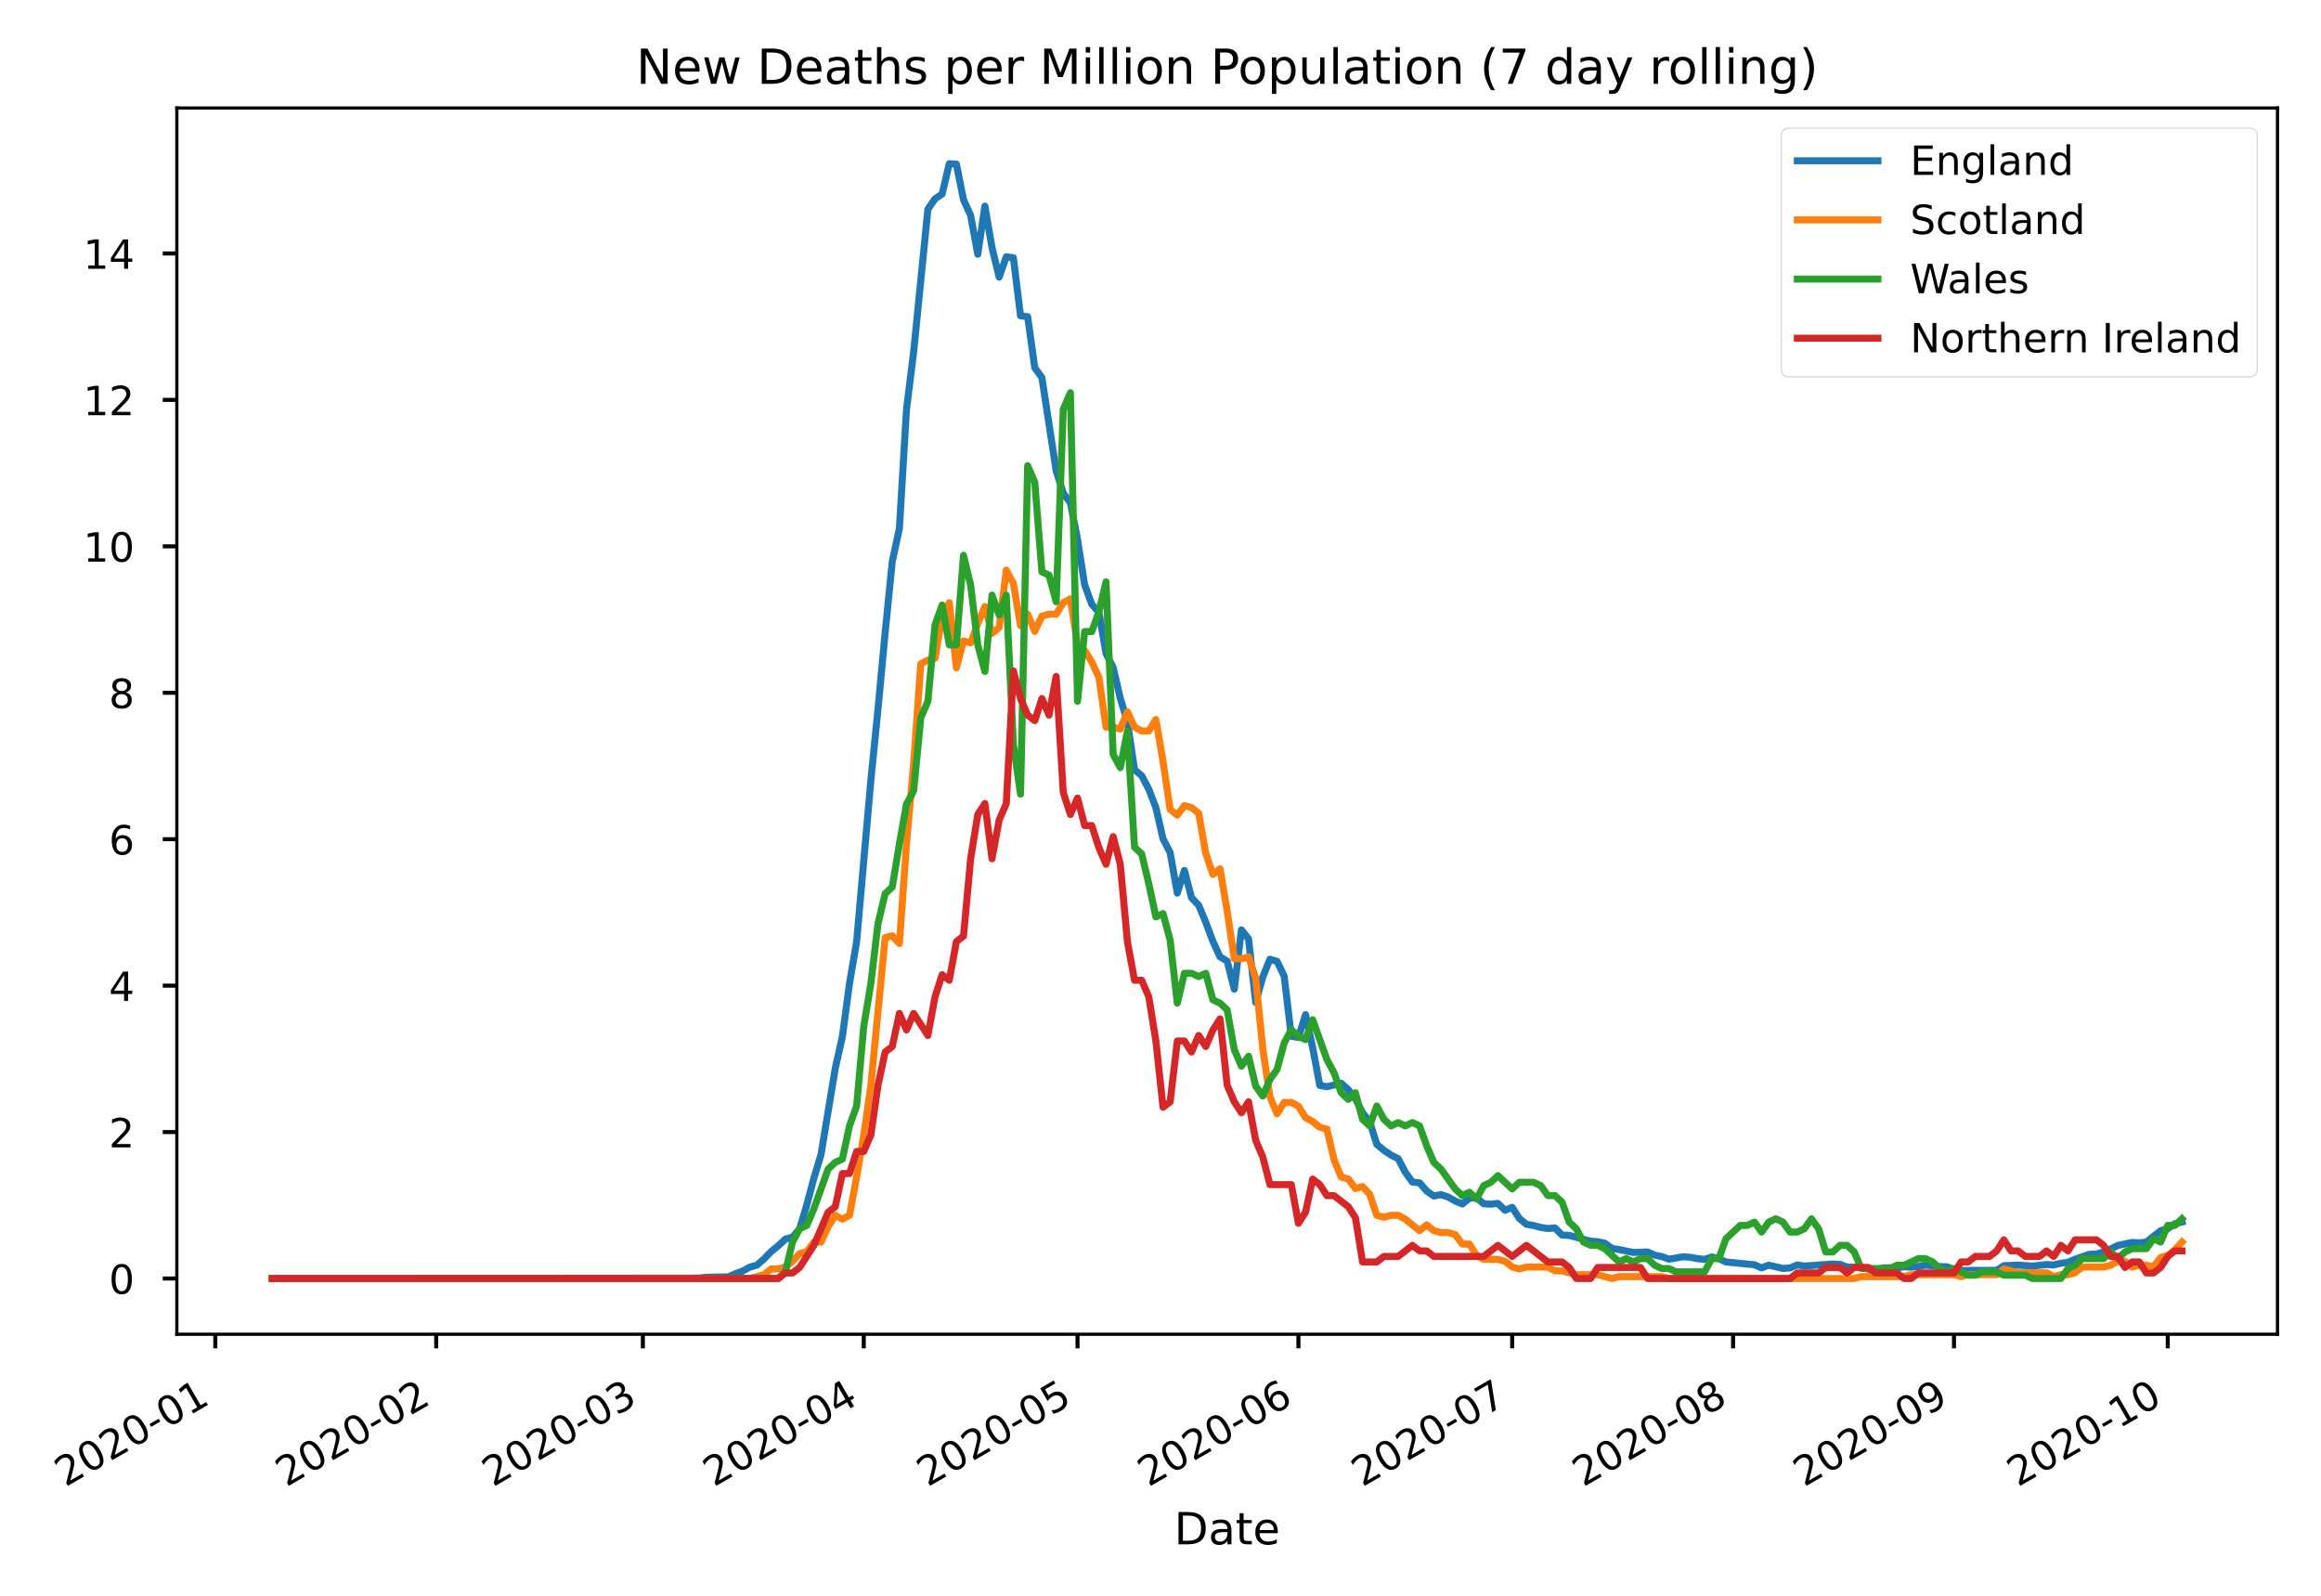 <?xml version="1.0" encoding="utf-8" standalone="no"?>
<!DOCTYPE svg PUBLIC "-//W3C//DTD SVG 1.1//EN"
  "http://www.w3.org/Graphics/SVG/1.1/DTD/svg11.dtd">
<!-- Created with matplotlib (https://matplotlib.org/) -->
<svg height="396pt" version="1.1" viewBox="0 0 576 396" width="576pt" xmlns="http://www.w3.org/2000/svg" xmlns:xlink="http://www.w3.org/1999/xlink">
 <defs>
  <style type="text/css">
*{stroke-linecap:butt;stroke-linejoin:round;}
  </style>
 </defs>
 <g id="figure_1">
  <g id="patch_1">
   <path d="M 0 396 
L 576 396 
L 576 0 
L 0 0 
z
" style="fill:#ffffff;"/>
  </g>
  <g id="axes_1">
   <g id="patch_2">
    <path d="M 43.888 331.102 
L 565.2 331.102 
L 565.2 26.8 
L 43.888 26.8 
z
" style="fill:#ffffff;"/>
   </g>
   <g id="matplotlib.axis_1">
    <g id="xtick_1">
     <g id="line2d_1">
      <defs>
       <path d="M 0 0 
L 0 3.5 
" id="mabfdd270d5" style="stroke:#000000;"/>
      </defs>
      <g>
       <use style="stroke:#000000;" x="53.437" xlink:href="#mabfdd270d5" y="331.102"/>
      </g>
     </g>
     <g id="text_1">
      <!-- 2020-01 -->
      <defs>
       <path d="M 19.188 8.297 
L 53.609 8.297 
L 53.609 0 
L 7.328 0 
L 7.328 8.297 
Q 12.938 14.109 22.625 23.891 
Q 32.328 33.688 34.812 36.531 
Q 39.547 41.844 41.422 45.531 
Q 43.312 49.219 43.312 52.781 
Q 43.312 58.594 39.234 62.25 
Q 35.156 65.922 28.609 65.922 
Q 23.969 65.922 18.812 64.312 
Q 13.672 62.703 7.812 59.422 
L 7.812 69.391 
Q 13.766 71.781 18.938 73 
Q 24.125 74.219 28.422 74.219 
Q 39.75 74.219 46.484 68.547 
Q 53.219 62.891 53.219 53.422 
Q 53.219 48.922 51.531 44.891 
Q 49.859 40.875 45.406 35.406 
Q 44.188 33.984 37.641 27.219 
Q 31.109 20.453 19.188 8.297 
z
" id="DejaVuSans-50"/>
       <path d="M 31.781 66.406 
Q 24.172 66.406 20.328 58.906 
Q 16.5 51.422 16.5 36.375 
Q 16.5 21.391 20.328 13.891 
Q 24.172 6.391 31.781 6.391 
Q 39.453 6.391 43.281 13.891 
Q 47.125 21.391 47.125 36.375 
Q 47.125 51.422 43.281 58.906 
Q 39.453 66.406 31.781 66.406 
z
M 31.781 74.219 
Q 44.047 74.219 50.516 64.516 
Q 56.984 54.828 56.984 36.375 
Q 56.984 17.969 50.516 8.266 
Q 44.047 -1.422 31.781 -1.422 
Q 19.531 -1.422 13.062 8.266 
Q 6.594 17.969 6.594 36.375 
Q 6.594 54.828 13.062 64.516 
Q 19.531 74.219 31.781 74.219 
z
" id="DejaVuSans-48"/>
       <path d="M 4.891 31.391 
L 31.203 31.391 
L 31.203 23.391 
L 4.891 23.391 
z
" id="DejaVuSans-45"/>
       <path d="M 12.406 8.297 
L 28.516 8.297 
L 28.516 63.922 
L 10.984 60.406 
L 10.984 69.391 
L 28.422 72.906 
L 38.281 72.906 
L 38.281 8.297 
L 54.391 8.297 
L 54.391 0 
L 12.406 0 
z
" id="DejaVuSans-49"/>
      </defs>
      <g transform="translate(16.212 369.074)rotate(-30)scale(0.1 -0.1)">
       <use xlink:href="#DejaVuSans-50"/>
       <use x="63.623" xlink:href="#DejaVuSans-48"/>
       <use x="127.246" xlink:href="#DejaVuSans-50"/>
       <use x="190.869" xlink:href="#DejaVuSans-48"/>
       <use x="254.492" xlink:href="#DejaVuSans-45"/>
       <use x="290.576" xlink:href="#DejaVuSans-48"/>
       <use x="354.199" xlink:href="#DejaVuSans-49"/>
      </g>
     </g>
    </g>
    <g id="xtick_2">
     <g id="line2d_2">
      <g>
       <use style="stroke:#000000;" x="108.256" xlink:href="#mabfdd270d5" y="331.102"/>
      </g>
     </g>
     <g id="text_2">
      <!-- 2020-02 -->
      <g transform="translate(71.031 369.074)rotate(-30)scale(0.1 -0.1)">
       <use xlink:href="#DejaVuSans-50"/>
       <use x="63.623" xlink:href="#DejaVuSans-48"/>
       <use x="127.246" xlink:href="#DejaVuSans-50"/>
       <use x="190.869" xlink:href="#DejaVuSans-48"/>
       <use x="254.492" xlink:href="#DejaVuSans-45"/>
       <use x="290.576" xlink:href="#DejaVuSans-48"/>
       <use x="354.199" xlink:href="#DejaVuSans-50"/>
      </g>
     </g>
    </g>
    <g id="xtick_3">
     <g id="line2d_3">
      <g>
       <use style="stroke:#000000;" x="159.539" xlink:href="#mabfdd270d5" y="331.102"/>
      </g>
     </g>
     <g id="text_3">
      <!-- 2020-03 -->
      <defs>
       <path d="M 40.578 39.312 
Q 47.656 37.797 51.625 33 
Q 55.609 28.219 55.609 21.188 
Q 55.609 10.406 48.188 4.484 
Q 40.766 -1.422 27.094 -1.422 
Q 22.516 -1.422 17.656 -0.516 
Q 12.797 0.391 7.625 2.203 
L 7.625 11.719 
Q 11.719 9.328 16.594 8.109 
Q 21.484 6.891 26.812 6.891 
Q 36.078 6.891 40.938 10.547 
Q 45.797 14.203 45.797 21.188 
Q 45.797 27.641 41.281 31.266 
Q 36.766 34.906 28.719 34.906 
L 20.219 34.906 
L 20.219 43.016 
L 29.109 43.016 
Q 36.375 43.016 40.234 45.922 
Q 44.094 48.828 44.094 54.297 
Q 44.094 59.906 40.109 62.906 
Q 36.141 65.922 28.719 65.922 
Q 24.656 65.922 20.016 65.031 
Q 15.375 64.156 9.812 62.312 
L 9.812 71.094 
Q 15.438 72.656 20.344 73.438 
Q 25.25 74.219 29.594 74.219 
Q 40.828 74.219 47.359 69.109 
Q 53.906 64.016 53.906 55.328 
Q 53.906 49.266 50.438 45.094 
Q 46.969 40.922 40.578 39.312 
z
" id="DejaVuSans-51"/>
      </defs>
      <g transform="translate(122.314 369.074)rotate(-30)scale(0.1 -0.1)">
       <use xlink:href="#DejaVuSans-50"/>
       <use x="63.623" xlink:href="#DejaVuSans-48"/>
       <use x="127.246" xlink:href="#DejaVuSans-50"/>
       <use x="190.869" xlink:href="#DejaVuSans-48"/>
       <use x="254.492" xlink:href="#DejaVuSans-45"/>
       <use x="290.576" xlink:href="#DejaVuSans-48"/>
       <use x="354.199" xlink:href="#DejaVuSans-51"/>
      </g>
     </g>
    </g>
    <g id="xtick_4">
     <g id="line2d_4">
      <g>
       <use style="stroke:#000000;" x="214.358" xlink:href="#mabfdd270d5" y="331.102"/>
      </g>
     </g>
     <g id="text_4">
      <!-- 2020-04 -->
      <defs>
       <path d="M 37.797 64.312 
L 12.891 25.391 
L 37.797 25.391 
z
M 35.203 72.906 
L 47.609 72.906 
L 47.609 25.391 
L 58.016 25.391 
L 58.016 17.188 
L 47.609 17.188 
L 47.609 0 
L 37.797 0 
L 37.797 17.188 
L 4.891 17.188 
L 4.891 26.703 
z
" id="DejaVuSans-52"/>
      </defs>
      <g transform="translate(177.133 369.074)rotate(-30)scale(0.1 -0.1)">
       <use xlink:href="#DejaVuSans-50"/>
       <use x="63.623" xlink:href="#DejaVuSans-48"/>
       <use x="127.246" xlink:href="#DejaVuSans-50"/>
       <use x="190.869" xlink:href="#DejaVuSans-48"/>
       <use x="254.492" xlink:href="#DejaVuSans-45"/>
       <use x="290.576" xlink:href="#DejaVuSans-48"/>
       <use x="354.199" xlink:href="#DejaVuSans-52"/>
      </g>
     </g>
    </g>
    <g id="xtick_5">
     <g id="line2d_5">
      <g>
       <use style="stroke:#000000;" x="267.408" xlink:href="#mabfdd270d5" y="331.102"/>
      </g>
     </g>
     <g id="text_5">
      <!-- 2020-05 -->
      <defs>
       <path d="M 10.797 72.906 
L 49.516 72.906 
L 49.516 64.594 
L 19.828 64.594 
L 19.828 46.734 
Q 21.969 47.469 24.109 47.828 
Q 26.266 48.188 28.422 48.188 
Q 40.625 48.188 47.75 41.5 
Q 54.891 34.812 54.891 23.391 
Q 54.891 11.625 47.562 5.094 
Q 40.234 -1.422 26.906 -1.422 
Q 22.312 -1.422 17.547 -0.641 
Q 12.797 0.141 7.719 1.703 
L 7.719 11.625 
Q 12.109 9.234 16.797 8.062 
Q 21.484 6.891 26.703 6.891 
Q 35.156 6.891 40.078 11.328 
Q 45.016 15.766 45.016 23.391 
Q 45.016 31 40.078 35.438 
Q 35.156 39.891 26.703 39.891 
Q 22.75 39.891 18.812 39.016 
Q 14.891 38.141 10.797 36.281 
z
" id="DejaVuSans-53"/>
      </defs>
      <g transform="translate(230.184 369.074)rotate(-30)scale(0.1 -0.1)">
       <use xlink:href="#DejaVuSans-50"/>
       <use x="63.623" xlink:href="#DejaVuSans-48"/>
       <use x="127.246" xlink:href="#DejaVuSans-50"/>
       <use x="190.869" xlink:href="#DejaVuSans-48"/>
       <use x="254.492" xlink:href="#DejaVuSans-45"/>
       <use x="290.576" xlink:href="#DejaVuSans-48"/>
       <use x="354.199" xlink:href="#DejaVuSans-53"/>
      </g>
     </g>
    </g>
    <g id="xtick_6">
     <g id="line2d_6">
      <g>
       <use style="stroke:#000000;" x="322.228" xlink:href="#mabfdd270d5" y="331.102"/>
      </g>
     </g>
     <g id="text_6">
      <!-- 2020-06 -->
      <defs>
       <path d="M 33.016 40.375 
Q 26.375 40.375 22.484 35.828 
Q 18.609 31.297 18.609 23.391 
Q 18.609 15.531 22.484 10.953 
Q 26.375 6.391 33.016 6.391 
Q 39.656 6.391 43.531 10.953 
Q 47.406 15.531 47.406 23.391 
Q 47.406 31.297 43.531 35.828 
Q 39.656 40.375 33.016 40.375 
z
M 52.594 71.297 
L 52.594 62.312 
Q 48.875 64.062 45.094 64.984 
Q 41.312 65.922 37.594 65.922 
Q 27.828 65.922 22.672 59.328 
Q 17.531 52.734 16.797 39.406 
Q 19.672 43.656 24.016 45.922 
Q 28.375 48.188 33.594 48.188 
Q 44.578 48.188 50.953 41.516 
Q 57.328 34.859 57.328 23.391 
Q 57.328 12.156 50.688 5.359 
Q 44.047 -1.422 33.016 -1.422 
Q 20.359 -1.422 13.672 8.266 
Q 6.984 17.969 6.984 36.375 
Q 6.984 53.656 15.188 63.938 
Q 23.391 74.219 37.203 74.219 
Q 40.922 74.219 44.703 73.484 
Q 48.484 72.75 52.594 71.297 
z
" id="DejaVuSans-54"/>
      </defs>
      <g transform="translate(285.003 369.074)rotate(-30)scale(0.1 -0.1)">
       <use xlink:href="#DejaVuSans-50"/>
       <use x="63.623" xlink:href="#DejaVuSans-48"/>
       <use x="127.246" xlink:href="#DejaVuSans-50"/>
       <use x="190.869" xlink:href="#DejaVuSans-48"/>
       <use x="254.492" xlink:href="#DejaVuSans-45"/>
       <use x="290.576" xlink:href="#DejaVuSans-48"/>
       <use x="354.199" xlink:href="#DejaVuSans-54"/>
      </g>
     </g>
    </g>
    <g id="xtick_7">
     <g id="line2d_7">
      <g>
       <use style="stroke:#000000;" x="375.278" xlink:href="#mabfdd270d5" y="331.102"/>
      </g>
     </g>
     <g id="text_7">
      <!-- 2020-07 -->
      <defs>
       <path d="M 8.203 72.906 
L 55.078 72.906 
L 55.078 68.703 
L 28.609 0 
L 18.312 0 
L 43.219 64.594 
L 8.203 64.594 
z
" id="DejaVuSans-55"/>
      </defs>
      <g transform="translate(338.053 369.074)rotate(-30)scale(0.1 -0.1)">
       <use xlink:href="#DejaVuSans-50"/>
       <use x="63.623" xlink:href="#DejaVuSans-48"/>
       <use x="127.246" xlink:href="#DejaVuSans-50"/>
       <use x="190.869" xlink:href="#DejaVuSans-48"/>
       <use x="254.492" xlink:href="#DejaVuSans-45"/>
       <use x="290.576" xlink:href="#DejaVuSans-48"/>
       <use x="354.199" xlink:href="#DejaVuSans-55"/>
      </g>
     </g>
    </g>
    <g id="xtick_8">
     <g id="line2d_8">
      <g>
       <use style="stroke:#000000;" x="430.097" xlink:href="#mabfdd270d5" y="331.102"/>
      </g>
     </g>
     <g id="text_8">
      <!-- 2020-08 -->
      <defs>
       <path d="M 31.781 34.625 
Q 24.75 34.625 20.719 30.859 
Q 16.703 27.094 16.703 20.516 
Q 16.703 13.922 20.719 10.156 
Q 24.75 6.391 31.781 6.391 
Q 38.812 6.391 42.859 10.172 
Q 46.922 13.969 46.922 20.516 
Q 46.922 27.094 42.891 30.859 
Q 38.875 34.625 31.781 34.625 
z
M 21.922 38.812 
Q 15.578 40.375 12.031 44.719 
Q 8.5 49.078 8.5 55.328 
Q 8.5 64.062 14.719 69.141 
Q 20.953 74.219 31.781 74.219 
Q 42.672 74.219 48.875 69.141 
Q 55.078 64.062 55.078 55.328 
Q 55.078 49.078 51.531 44.719 
Q 48 40.375 41.703 38.812 
Q 48.828 37.156 52.797 32.312 
Q 56.781 27.484 56.781 20.516 
Q 56.781 9.906 50.312 4.234 
Q 43.844 -1.422 31.781 -1.422 
Q 19.734 -1.422 13.25 4.234 
Q 6.781 9.906 6.781 20.516 
Q 6.781 27.484 10.781 32.312 
Q 14.797 37.156 21.922 38.812 
z
M 18.312 54.391 
Q 18.312 48.734 21.844 45.562 
Q 25.391 42.391 31.781 42.391 
Q 38.141 42.391 41.719 45.562 
Q 45.312 48.734 45.312 54.391 
Q 45.312 60.062 41.719 63.234 
Q 38.141 66.406 31.781 66.406 
Q 25.391 66.406 21.844 63.234 
Q 18.312 60.062 18.312 54.391 
z
" id="DejaVuSans-56"/>
      </defs>
      <g transform="translate(392.873 369.074)rotate(-30)scale(0.1 -0.1)">
       <use xlink:href="#DejaVuSans-50"/>
       <use x="63.623" xlink:href="#DejaVuSans-48"/>
       <use x="127.246" xlink:href="#DejaVuSans-50"/>
       <use x="190.869" xlink:href="#DejaVuSans-48"/>
       <use x="254.492" xlink:href="#DejaVuSans-45"/>
       <use x="290.576" xlink:href="#DejaVuSans-48"/>
       <use x="354.199" xlink:href="#DejaVuSans-56"/>
      </g>
     </g>
    </g>
    <g id="xtick_9">
     <g id="line2d_9">
      <g>
       <use style="stroke:#000000;" x="484.917" xlink:href="#mabfdd270d5" y="331.102"/>
      </g>
     </g>
     <g id="text_9">
      <!-- 2020-09 -->
      <defs>
       <path d="M 10.984 1.516 
L 10.984 10.5 
Q 14.703 8.734 18.5 7.812 
Q 22.312 6.891 25.984 6.891 
Q 35.75 6.891 40.891 13.453 
Q 46.047 20.016 46.781 33.406 
Q 43.953 29.203 39.594 26.953 
Q 35.25 24.703 29.984 24.703 
Q 19.047 24.703 12.672 31.312 
Q 6.297 37.938 6.297 49.422 
Q 6.297 60.641 12.938 67.422 
Q 19.578 74.219 30.609 74.219 
Q 43.266 74.219 49.922 64.516 
Q 56.594 54.828 56.594 36.375 
Q 56.594 19.141 48.406 8.859 
Q 40.234 -1.422 26.422 -1.422 
Q 22.703 -1.422 18.891 -0.688 
Q 15.094 0.047 10.984 1.516 
z
M 30.609 32.422 
Q 37.25 32.422 41.125 36.953 
Q 45.016 41.5 45.016 49.422 
Q 45.016 57.281 41.125 61.844 
Q 37.25 66.406 30.609 66.406 
Q 23.969 66.406 20.094 61.844 
Q 16.219 57.281 16.219 49.422 
Q 16.219 41.5 20.094 36.953 
Q 23.969 32.422 30.609 32.422 
z
" id="DejaVuSans-57"/>
      </defs>
      <g transform="translate(447.692 369.074)rotate(-30)scale(0.1 -0.1)">
       <use xlink:href="#DejaVuSans-50"/>
       <use x="63.623" xlink:href="#DejaVuSans-48"/>
       <use x="127.246" xlink:href="#DejaVuSans-50"/>
       <use x="190.869" xlink:href="#DejaVuSans-48"/>
       <use x="254.492" xlink:href="#DejaVuSans-45"/>
       <use x="290.576" xlink:href="#DejaVuSans-48"/>
       <use x="354.199" xlink:href="#DejaVuSans-57"/>
      </g>
     </g>
    </g>
    <g id="xtick_10">
     <g id="line2d_10">
      <g>
       <use style="stroke:#000000;" x="537.967" xlink:href="#mabfdd270d5" y="331.102"/>
      </g>
     </g>
     <g id="text_10">
      <!-- 2020-10 -->
      <g transform="translate(500.742 369.074)rotate(-30)scale(0.1 -0.1)">
       <use xlink:href="#DejaVuSans-50"/>
       <use x="63.623" xlink:href="#DejaVuSans-48"/>
       <use x="127.246" xlink:href="#DejaVuSans-50"/>
       <use x="190.869" xlink:href="#DejaVuSans-48"/>
       <use x="254.492" xlink:href="#DejaVuSans-45"/>
       <use x="290.576" xlink:href="#DejaVuSans-49"/>
       <use x="354.199" xlink:href="#DejaVuSans-48"/>
      </g>
     </g>
    </g>
    <g id="text_11">
     <!-- Date -->
     <defs>
      <path d="M 19.672 64.797 
L 19.672 8.109 
L 31.594 8.109 
Q 46.688 8.109 53.688 14.938 
Q 60.688 21.781 60.688 36.531 
Q 60.688 51.172 53.688 57.984 
Q 46.688 64.797 31.594 64.797 
z
M 9.812 72.906 
L 30.078 72.906 
Q 51.266 72.906 61.172 64.094 
Q 71.094 55.281 71.094 36.531 
Q 71.094 17.672 61.125 8.828 
Q 51.172 0 30.078 0 
L 9.812 0 
z
" id="DejaVuSans-68"/>
      <path d="M 34.281 27.484 
Q 23.391 27.484 19.188 25 
Q 14.984 22.516 14.984 16.5 
Q 14.984 11.719 18.141 8.906 
Q 21.297 6.109 26.703 6.109 
Q 34.188 6.109 38.703 11.406 
Q 43.219 16.703 43.219 25.484 
L 43.219 27.484 
z
M 52.203 31.203 
L 52.203 0 
L 43.219 0 
L 43.219 8.297 
Q 40.141 3.328 35.547 0.953 
Q 30.953 -1.422 24.312 -1.422 
Q 15.922 -1.422 10.953 3.297 
Q 6 8.016 6 15.922 
Q 6 25.141 12.172 29.828 
Q 18.359 34.516 30.609 34.516 
L 43.219 34.516 
L 43.219 35.406 
Q 43.219 41.609 39.141 45 
Q 35.062 48.391 27.688 48.391 
Q 23 48.391 18.547 47.266 
Q 14.109 46.141 10.016 43.891 
L 10.016 52.203 
Q 14.938 54.109 19.578 55.047 
Q 24.219 56 28.609 56 
Q 40.484 56 46.344 49.844 
Q 52.203 43.703 52.203 31.203 
z
" id="DejaVuSans-97"/>
      <path d="M 18.312 70.219 
L 18.312 54.688 
L 36.812 54.688 
L 36.812 47.703 
L 18.312 47.703 
L 18.312 18.016 
Q 18.312 11.328 20.141 9.422 
Q 21.969 7.516 27.594 7.516 
L 36.812 7.516 
L 36.812 0 
L 27.594 0 
Q 17.188 0 13.234 3.875 
Q 9.281 7.766 9.281 18.016 
L 9.281 47.703 
L 2.688 47.703 
L 2.688 54.688 
L 9.281 54.688 
L 9.281 70.219 
z
" id="DejaVuSans-116"/>
      <path d="M 56.203 29.594 
L 56.203 25.203 
L 14.891 25.203 
Q 15.484 15.922 20.484 11.062 
Q 25.484 6.203 34.422 6.203 
Q 39.594 6.203 44.453 7.469 
Q 49.312 8.734 54.109 11.281 
L 54.109 2.781 
Q 49.266 0.734 44.188 -0.344 
Q 39.109 -1.422 33.891 -1.422 
Q 20.797 -1.422 13.156 6.188 
Q 5.516 13.812 5.516 26.812 
Q 5.516 40.234 12.766 48.109 
Q 20.016 56 32.328 56 
Q 43.359 56 49.781 48.891 
Q 56.203 41.797 56.203 29.594 
z
M 47.219 32.234 
Q 47.125 39.594 43.094 43.984 
Q 39.062 48.391 32.422 48.391 
Q 24.906 48.391 20.391 44.141 
Q 15.875 39.891 15.188 32.172 
z
" id="DejaVuSans-101"/>
     </defs>
     <g transform="translate(291.398 383.233)scale(0.11 -0.11)">
      <use xlink:href="#DejaVuSans-68"/>
      <use x="77.002" xlink:href="#DejaVuSans-97"/>
      <use x="138.281" xlink:href="#DejaVuSans-116"/>
      <use x="177.49" xlink:href="#DejaVuSans-101"/>
     </g>
    </g>
   </g>
   <g id="matplotlib.axis_2">
    <g id="ytick_1">
     <g id="line2d_11">
      <defs>
       <path d="M 0 0 
L -3.5 0 
" id="m2dbc4a8906" style="stroke:#000000;"/>
      </defs>
      <g>
       <use style="stroke:#000000;" x="43.888" xlink:href="#m2dbc4a8906" y="317.27"/>
      </g>
     </g>
     <g id="text_12">
      <!-- 0 -->
      <g transform="translate(27.025 321.07)scale(0.1 -0.1)">
       <use xlink:href="#DejaVuSans-48"/>
      </g>
     </g>
    </g>
    <g id="ytick_2">
     <g id="line2d_12">
      <g>
       <use style="stroke:#000000;" x="43.888" xlink:href="#m2dbc4a8906" y="280.932"/>
      </g>
     </g>
     <g id="text_13">
      <!-- 2 -->
      <g transform="translate(27.025 284.731)scale(0.1 -0.1)">
       <use xlink:href="#DejaVuSans-50"/>
      </g>
     </g>
    </g>
    <g id="ytick_3">
     <g id="line2d_13">
      <g>
       <use style="stroke:#000000;" x="43.888" xlink:href="#m2dbc4a8906" y="244.593"/>
      </g>
     </g>
     <g id="text_14">
      <!-- 4 -->
      <g transform="translate(27.025 248.392)scale(0.1 -0.1)">
       <use xlink:href="#DejaVuSans-52"/>
      </g>
     </g>
    </g>
    <g id="ytick_4">
     <g id="line2d_14">
      <g>
       <use style="stroke:#000000;" x="43.888" xlink:href="#m2dbc4a8906" y="208.254"/>
      </g>
     </g>
     <g id="text_15">
      <!-- 6 -->
      <g transform="translate(27.025 212.053)scale(0.1 -0.1)">
       <use xlink:href="#DejaVuSans-54"/>
      </g>
     </g>
    </g>
    <g id="ytick_5">
     <g id="line2d_15">
      <g>
       <use style="stroke:#000000;" x="43.888" xlink:href="#m2dbc4a8906" y="171.916"/>
      </g>
     </g>
     <g id="text_16">
      <!-- 8 -->
      <g transform="translate(27.025 175.715)scale(0.1 -0.1)">
       <use xlink:href="#DejaVuSans-56"/>
      </g>
     </g>
    </g>
    <g id="ytick_6">
     <g id="line2d_16">
      <g>
       <use style="stroke:#000000;" x="43.888" xlink:href="#m2dbc4a8906" y="135.577"/>
      </g>
     </g>
     <g id="text_17">
      <!-- 10 -->
      <g transform="translate(20.663 139.376)scale(0.1 -0.1)">
       <use xlink:href="#DejaVuSans-49"/>
       <use x="63.623" xlink:href="#DejaVuSans-48"/>
      </g>
     </g>
    </g>
    <g id="ytick_7">
     <g id="line2d_17">
      <g>
       <use style="stroke:#000000;" x="43.888" xlink:href="#m2dbc4a8906" y="99.238"/>
      </g>
     </g>
     <g id="text_18">
      <!-- 12 -->
      <g transform="translate(20.663 103.037)scale(0.1 -0.1)">
       <use xlink:href="#DejaVuSans-49"/>
       <use x="63.623" xlink:href="#DejaVuSans-50"/>
      </g>
     </g>
    </g>
    <g id="ytick_8">
     <g id="line2d_18">
      <g>
       <use style="stroke:#000000;" x="43.888" xlink:href="#m2dbc4a8906" y="62.899"/>
      </g>
     </g>
     <g id="text_19">
      <!-- 14 -->
      <g transform="translate(20.663 66.699)scale(0.1 -0.1)">
       <use xlink:href="#DejaVuSans-49"/>
       <use x="63.623" xlink:href="#DejaVuSans-52"/>
      </g>
     </g>
    </g>
   </g>
   <g id="line2d_19">
    <path clip-path="url(#paed2faff43)" d="M 67.584 317.27 
L 171.917 317.178 
L 173.685 317.132 
L 175.454 316.948 
L 180.759 316.855 
L 182.527 316.071 
L 184.296 315.426 
L 186.064 314.457 
L 187.832 313.95 
L 189.601 312.428 
L 191.369 310.584 
L 193.137 309.154 
L 194.906 307.494 
L 196.674 307.033 
L 198.442 304.958 
L 200.211 299.055 
L 201.979 292.369 
L 203.747 286.512 
L 207.284 265.115 
L 209.053 257.23 
L 210.821 244.041 
L 212.589 233.665 
L 216.126 193.592 
L 217.894 175.931 
L 219.663 157.024 
L 221.431 139.362 
L 223.199 131.154 
L 224.968 101.595 
L 226.736 87.345 
L 230.273 51.93 
L 232.041 49.347 
L 233.81 48.149 
L 235.578 40.632 
L 237.346 40.724 
L 239.115 49.578 
L 240.883 53.452 
L 242.651 63.089 
L 244.42 51.146 
L 246.188 61.475 
L 247.956 68.762 
L 249.725 63.735 
L 251.493 63.966 
L 253.262 78.353 
L 255.03 78.584 
L 256.798 91.265 
L 258.567 93.709 
L 262.103 116.812 
L 263.872 122.392 
L 265.64 124.744 
L 267.408 133.875 
L 269.177 145.126 
L 270.945 149.968 
L 272.713 151.905 
L 274.482 162.189 
L 276.25 165.647 
L 278.019 173.302 
L 279.787 179.066 
L 281.555 191.01 
L 283.324 192.486 
L 285.092 195.852 
L 286.86 200.463 
L 288.629 208.164 
L 290.397 211.577 
L 292.165 221.63 
L 293.934 216.004 
L 295.702 222.783 
L 297.471 224.627 
L 299.239 228.87 
L 301.007 233.619 
L 302.776 237.447 
L 304.544 238.507 
L 306.312 245.471 
L 308.081 230.76 
L 309.849 232.974 
L 311.617 248.745 
L 313.386 242.427 
L 315.154 238.046 
L 316.922 238.554 
L 318.691 242.243 
L 320.459 257.138 
L 322.228 257.46 
L 323.996 251.788 
L 325.764 259.997 
L 327.533 269.358 
L 329.301 269.681 
L 332.838 268.804 
L 334.606 270.418 
L 336.374 272.678 
L 338.143 276.137 
L 339.911 278.35 
L 341.679 283.976 
L 343.448 285.452 
L 345.216 286.651 
L 346.985 287.527 
L 348.753 290.893 
L 350.521 293.337 
L 352.29 293.522 
L 354.058 295.551 
L 355.826 296.796 
L 357.595 296.473 
L 359.363 297.026 
L 361.131 298.041 
L 362.9 298.779 
L 364.668 297.349 
L 366.436 297.211 
L 368.205 298.732 
L 369.973 298.825 
L 371.742 298.64 
L 373.51 300.346 
L 375.278 299.609 
L 377.047 302.375 
L 378.815 303.805 
L 380.583 304.128 
L 382.352 304.589 
L 384.12 304.866 
L 385.888 304.727 
L 387.657 306.48 
L 389.425 306.572 
L 394.73 308.001 
L 396.499 308.14 
L 398.267 308.509 
L 400.035 309.8 
L 401.804 310.077 
L 405.34 310.814 
L 408.877 310.676 
L 410.645 311.46 
L 412.414 311.829 
L 414.182 312.474 
L 417.719 311.875 
L 419.487 312.013 
L 421.256 312.336 
L 423.024 312.521 
L 424.792 311.921 
L 426.561 312.336 
L 428.329 313.166 
L 435.402 313.858 
L 437.171 314.642 
L 438.939 313.95 
L 442.476 314.78 
L 444.244 314.642 
L 446.013 313.904 
L 447.781 314.181 
L 454.854 313.673 
L 456.623 313.766 
L 458.391 314.411 
L 461.928 314.411 
L 463.696 314.965 
L 465.465 315.334 
L 467.233 314.642 
L 470.77 314.596 
L 472.538 314.365 
L 474.306 314.457 
L 476.075 314.273 
L 477.843 313.95 
L 481.38 314.319 
L 483.148 314.365 
L 484.917 315.011 
L 486.685 315.287 
L 490.222 315.241 
L 493.758 315.241 
L 495.527 315.241 
L 497.295 314.088 
L 500.832 313.95 
L 504.368 314.181 
L 507.905 313.812 
L 509.674 313.904 
L 511.442 313.489 
L 513.21 313.258 
L 514.979 312.474 
L 518.515 311.275 
L 520.284 311.183 
L 522.052 310.676 
L 523.82 309.938 
L 525.589 309.062 
L 529.125 308.324 
L 530.894 308.416 
L 532.662 308.232 
L 536.199 305.419 
L 537.967 304.912 
L 539.736 303.667 
L 541.504 303.252 
L 541.504 303.252 
" style="fill:none;stroke:#1f77b4;stroke-linecap:square;stroke-width:1.75;"/>
   </g>
   <g id="line2d_20">
    <path clip-path="url(#paed2faff43)" d="M 67.584 317.27 
L 186.064 317.27 
L 189.601 316.32 
L 191.369 314.895 
L 193.137 314.895 
L 194.906 314.42 
L 196.674 312.994 
L 198.442 311.094 
L 200.211 310.619 
L 201.979 308.243 
L 203.747 308.243 
L 205.516 304.443 
L 207.284 301.592 
L 209.053 302.542 
L 210.821 301.592 
L 212.589 292.09 
L 214.358 281.638 
L 216.126 269.285 
L 219.663 232.702 
L 221.431 232.227 
L 223.199 234.128 
L 224.968 209.422 
L 226.736 189.468 
L 228.505 164.763 
L 230.273 163.813 
L 232.041 163.337 
L 233.81 152.885 
L 235.578 149.56 
L 237.346 165.713 
L 239.115 159.062 
L 240.883 159.537 
L 242.651 154.786 
L 244.42 150.51 
L 246.188 157.161 
L 247.956 155.736 
L 249.725 141.483 
L 251.493 144.808 
L 253.262 155.261 
L 255.03 152.41 
L 256.798 156.686 
L 258.567 152.885 
L 260.335 152.41 
L 262.103 152.41 
L 263.872 149.56 
L 265.64 148.609 
L 267.408 160.012 
L 269.177 161.437 
L 270.945 164.288 
L 272.713 168.088 
L 274.482 180.441 
L 276.25 180.441 
L 278.019 180.916 
L 279.787 176.64 
L 281.555 180.441 
L 283.324 181.391 
L 285.092 181.391 
L 286.86 178.541 
L 288.629 188.993 
L 290.397 200.87 
L 292.165 202.296 
L 293.934 199.92 
L 295.702 200.395 
L 297.471 201.821 
L 299.239 211.798 
L 301.007 217.024 
L 302.776 215.599 
L 304.544 226.051 
L 306.312 237.928 
L 308.081 237.928 
L 309.849 237.453 
L 311.617 242.679 
L 313.386 260.258 
L 315.154 272.136 
L 316.922 276.412 
L 318.691 273.561 
L 320.459 273.561 
L 322.228 274.511 
L 323.996 277.362 
L 325.764 278.312 
L 327.533 279.737 
L 329.301 280.212 
L 331.069 287.814 
L 332.838 292.09 
L 334.606 292.565 
L 336.374 294.941 
L 338.143 294.465 
L 339.911 296.366 
L 341.679 301.592 
L 343.448 302.067 
L 345.216 301.592 
L 346.985 301.592 
L 348.753 302.542 
L 352.29 305.393 
L 354.058 303.967 
L 355.826 305.393 
L 357.595 305.868 
L 359.363 305.868 
L 361.131 306.343 
L 362.9 308.718 
L 364.668 308.718 
L 366.436 311.569 
L 368.205 312.519 
L 371.742 312.519 
L 373.51 312.994 
L 375.278 314.42 
L 377.047 314.895 
L 378.815 314.42 
L 384.12 314.42 
L 385.888 315.37 
L 387.657 315.37 
L 391.194 316.32 
L 396.499 316.32 
L 400.035 317.27 
L 401.804 316.795 
L 412.414 316.795 
L 414.182 317.27 
L 460.159 317.27 
L 461.928 316.795 
L 472.538 316.795 
L 474.306 316.32 
L 484.917 316.32 
L 486.685 316.795 
L 488.453 316.32 
L 495.527 316.32 
L 497.295 314.895 
L 500.832 315.845 
L 507.905 315.845 
L 509.674 316.795 
L 511.442 316.32 
L 513.21 316.32 
L 514.979 315.845 
L 516.747 314.42 
L 522.052 314.42 
L 523.82 313.945 
L 525.589 312.994 
L 527.357 312.994 
L 529.125 314.42 
L 530.894 313.945 
L 532.662 313.945 
L 534.431 314.42 
L 536.199 312.044 
L 537.967 311.569 
L 539.736 310.144 
L 541.504 308.243 
L 541.504 308.243 
" style="fill:none;stroke:#ff7f0e;stroke-linecap:square;stroke-width:1.75;"/>
   </g>
   <g id="line2d_21">
    <path clip-path="url(#paed2faff43)" d="M 67.584 317.27 
L 193.137 317.27 
L 194.906 315.624 
L 196.674 308.215 
L 198.442 304.922 
L 200.211 304.098 
L 201.979 299.982 
L 205.516 290.103 
L 207.284 288.456 
L 209.053 287.633 
L 210.821 279.401 
L 212.589 274.461 
L 214.358 254.703 
L 216.126 244.001 
L 217.894 229.182 
L 219.663 221.773 
L 221.431 220.126 
L 223.199 209.424 
L 224.968 199.545 
L 226.736 196.252 
L 228.505 178.14 
L 230.273 174.024 
L 232.041 155.089 
L 233.81 150.15 
L 235.578 160.029 
L 237.346 160.029 
L 239.115 137.801 
L 240.883 145.21 
L 242.651 160.029 
L 244.42 166.615 
L 246.188 147.68 
L 247.956 152.619 
L 249.725 147.68 
L 251.493 184.726 
L 253.262 197.075 
L 255.03 115.573 
L 256.798 119.689 
L 258.567 141.917 
L 260.335 142.74 
L 262.103 149.326 
L 263.872 101.578 
L 265.64 97.461 
L 267.408 174.024 
L 269.177 156.736 
L 270.945 156.736 
L 272.713 151.796 
L 274.482 144.387 
L 276.25 187.196 
L 278.019 190.489 
L 279.787 181.433 
L 281.555 210.247 
L 283.324 211.894 
L 285.092 219.303 
L 286.86 227.536 
L 288.629 226.712 
L 290.397 233.298 
L 292.165 248.94 
L 293.934 241.531 
L 295.702 241.531 
L 297.471 242.354 
L 299.239 241.531 
L 301.007 248.117 
L 302.776 248.94 
L 304.544 250.587 
L 306.312 260.466 
L 308.081 264.582 
L 309.849 262.112 
L 311.617 269.522 
L 313.386 271.991 
L 315.154 267.875 
L 316.922 265.405 
L 318.691 258.819 
L 320.459 255.526 
L 322.228 257.173 
L 323.996 257.996 
L 325.764 253.056 
L 329.301 262.936 
L 331.069 266.229 
L 332.838 271.168 
L 334.606 272.815 
L 336.374 271.168 
L 338.143 277.754 
L 339.911 279.401 
L 341.679 274.461 
L 343.448 277.754 
L 345.216 279.401 
L 346.985 278.577 
L 348.753 279.401 
L 350.521 278.577 
L 352.29 279.401 
L 354.058 284.34 
L 355.826 288.456 
L 357.595 290.103 
L 361.131 295.042 
L 362.9 296.689 
L 364.668 295.866 
L 366.436 297.512 
L 368.205 294.219 
L 369.973 293.396 
L 371.742 291.749 
L 375.278 295.042 
L 377.047 293.396 
L 380.583 293.396 
L 382.352 294.219 
L 384.12 296.689 
L 385.888 296.689 
L 387.657 298.335 
L 389.425 303.275 
L 391.194 304.922 
L 392.962 308.215 
L 394.73 309.038 
L 396.499 309.038 
L 398.267 309.861 
L 401.804 313.154 
L 403.572 312.331 
L 405.34 313.154 
L 407.109 312.331 
L 408.877 312.331 
L 410.645 313.977 
L 412.414 314.801 
L 414.182 314.801 
L 415.951 315.624 
L 423.024 315.624 
L 424.792 312.331 
L 426.561 312.331 
L 428.329 307.391 
L 431.866 304.098 
L 433.634 304.098 
L 435.402 303.275 
L 437.171 305.745 
L 438.939 303.275 
L 440.708 302.452 
L 442.476 303.275 
L 444.244 305.745 
L 446.013 305.745 
L 447.781 304.922 
L 449.549 302.452 
L 451.318 304.922 
L 453.086 310.684 
L 454.854 310.684 
L 456.623 309.038 
L 458.391 309.038 
L 460.159 310.684 
L 461.928 314.801 
L 469.001 314.801 
L 470.77 313.977 
L 472.538 313.977 
L 476.075 312.331 
L 477.843 312.331 
L 479.611 313.154 
L 481.38 314.801 
L 483.148 315.624 
L 484.917 314.801 
L 488.453 316.447 
L 490.222 316.447 
L 491.99 315.624 
L 495.527 315.624 
L 497.295 316.447 
L 502.6 316.447 
L 504.368 317.27 
L 511.442 317.27 
L 513.21 314.801 
L 514.979 313.977 
L 516.747 312.331 
L 522.052 312.331 
L 523.82 310.684 
L 525.589 312.331 
L 527.357 310.684 
L 529.125 309.861 
L 532.662 309.861 
L 534.431 307.391 
L 536.199 308.215 
L 537.967 304.098 
L 539.736 304.098 
L 541.504 302.452 
L 541.504 302.452 
" style="fill:none;stroke:#2ca02c;stroke-linecap:square;stroke-width:1.75;"/>
   </g>
   <g id="line2d_22">
    <path clip-path="url(#paed2faff43)" d="M 67.584 317.27 
L 193.137 317.27 
L 194.906 315.9 
L 196.674 315.9 
L 198.442 314.529 
L 201.979 309.046 
L 205.516 300.822 
L 207.284 299.451 
L 209.053 291.227 
L 210.821 291.227 
L 212.589 285.745 
L 214.358 285.745 
L 216.126 281.633 
L 217.894 269.296 
L 219.663 261.072 
L 221.431 259.702 
L 223.199 251.477 
L 224.968 255.589 
L 226.736 251.477 
L 230.273 256.96 
L 232.041 247.365 
L 233.81 241.883 
L 235.578 243.253 
L 237.346 233.659 
L 239.115 232.288 
L 240.883 213.098 
L 242.651 202.133 
L 244.42 199.391 
L 246.188 213.098 
L 247.956 203.503 
L 249.725 199.391 
L 251.493 166.495 
L 253.262 173.348 
L 255.03 177.46 
L 256.798 178.831 
L 258.567 173.348 
L 260.335 177.46 
L 262.103 167.866 
L 263.872 196.65 
L 265.64 202.133 
L 267.408 198.021 
L 269.177 204.874 
L 270.945 204.874 
L 272.713 210.357 
L 274.482 214.469 
L 276.25 207.615 
L 278.019 214.469 
L 279.787 233.659 
L 281.555 243.253 
L 283.324 243.253 
L 285.092 247.365 
L 286.86 258.331 
L 288.629 274.779 
L 290.397 273.408 
L 292.165 258.331 
L 293.934 258.331 
L 295.702 261.072 
L 297.471 256.96 
L 299.239 259.702 
L 301.007 255.589 
L 302.776 252.848 
L 304.544 269.296 
L 306.312 273.408 
L 308.081 276.15 
L 309.849 273.408 
L 311.617 283.003 
L 313.386 287.115 
L 315.154 293.969 
L 320.459 293.969 
L 322.228 303.563 
L 323.996 300.822 
L 325.764 292.598 
L 327.533 293.969 
L 329.301 296.71 
L 331.069 296.71 
L 334.606 299.451 
L 336.374 302.193 
L 338.143 313.158 
L 341.679 313.158 
L 343.448 311.788 
L 346.985 311.788 
L 350.521 309.046 
L 352.29 310.417 
L 354.058 310.417 
L 355.826 311.788 
L 368.205 311.788 
L 371.742 309.046 
L 375.278 311.788 
L 378.815 309.046 
L 384.12 313.158 
L 387.657 313.158 
L 389.425 314.529 
L 391.194 317.27 
L 394.73 317.27 
L 396.499 314.529 
L 407.109 314.529 
L 408.877 317.27 
L 444.244 317.27 
L 446.013 315.9 
L 451.318 315.9 
L 453.086 314.529 
L 456.623 314.529 
L 458.391 315.9 
L 460.159 314.529 
L 463.696 314.529 
L 465.465 315.9 
L 470.77 315.9 
L 472.538 317.27 
L 474.306 317.27 
L 476.075 315.9 
L 484.917 315.9 
L 486.685 313.158 
L 488.453 313.158 
L 490.222 311.788 
L 493.758 311.788 
L 495.527 310.417 
L 497.295 307.676 
L 499.063 310.417 
L 500.832 310.417 
L 502.6 311.788 
L 506.137 311.788 
L 507.905 310.417 
L 509.674 311.788 
L 511.442 309.046 
L 513.21 310.417 
L 514.979 307.676 
L 520.284 307.676 
L 522.052 309.046 
L 523.82 311.788 
L 525.589 311.788 
L 527.357 314.529 
L 529.125 313.158 
L 530.894 313.158 
L 532.662 315.9 
L 534.431 315.9 
L 536.199 314.529 
L 537.967 311.788 
L 539.736 310.417 
L 541.504 310.417 
L 541.504 310.417 
" style="fill:none;stroke:#d62728;stroke-linecap:square;stroke-width:1.75;"/>
   </g>
   <g id="patch_3">
    <path d="M 43.888 331.102 
L 43.888 26.8 
" style="fill:none;stroke:#000000;stroke-linecap:square;stroke-linejoin:miter;stroke-width:0.8;"/>
   </g>
   <g id="patch_4">
    <path d="M 565.2 331.102 
L 565.2 26.8 
" style="fill:none;stroke:#000000;stroke-linecap:square;stroke-linejoin:miter;stroke-width:0.8;"/>
   </g>
   <g id="patch_5">
    <path d="M 43.888 331.102 
L 565.2 331.102 
" style="fill:none;stroke:#000000;stroke-linecap:square;stroke-linejoin:miter;stroke-width:0.8;"/>
   </g>
   <g id="patch_6">
    <path d="M 43.888 26.8 
L 565.2 26.8 
" style="fill:none;stroke:#000000;stroke-linecap:square;stroke-linejoin:miter;stroke-width:0.8;"/>
   </g>
   <g id="text_20">
    <!-- New Deaths per Million Population (7 day rolling) -->
    <defs>
     <path d="M 9.812 72.906 
L 23.094 72.906 
L 55.422 11.922 
L 55.422 72.906 
L 64.984 72.906 
L 64.984 0 
L 51.703 0 
L 19.391 60.984 
L 19.391 0 
L 9.812 0 
z
" id="DejaVuSans-78"/>
     <path d="M 4.203 54.688 
L 13.188 54.688 
L 24.422 12.016 
L 35.594 54.688 
L 46.188 54.688 
L 57.422 12.016 
L 68.609 54.688 
L 77.594 54.688 
L 63.281 0 
L 52.688 0 
L 40.922 44.828 
L 29.109 0 
L 18.5 0 
z
" id="DejaVuSans-119"/>
     <path id="DejaVuSans-32"/>
     <path d="M 54.891 33.016 
L 54.891 0 
L 45.906 0 
L 45.906 32.719 
Q 45.906 40.484 42.875 44.328 
Q 39.844 48.188 33.797 48.188 
Q 26.516 48.188 22.312 43.547 
Q 18.109 38.922 18.109 30.906 
L 18.109 0 
L 9.078 0 
L 9.078 75.984 
L 18.109 75.984 
L 18.109 46.188 
Q 21.344 51.125 25.703 53.562 
Q 30.078 56 35.797 56 
Q 45.219 56 50.047 50.172 
Q 54.891 44.344 54.891 33.016 
z
" id="DejaVuSans-104"/>
     <path d="M 44.281 53.078 
L 44.281 44.578 
Q 40.484 46.531 36.375 47.5 
Q 32.281 48.484 27.875 48.484 
Q 21.188 48.484 17.844 46.438 
Q 14.5 44.391 14.5 40.281 
Q 14.5 37.156 16.891 35.375 
Q 19.281 33.594 26.516 31.984 
L 29.594 31.297 
Q 39.156 29.25 43.188 25.516 
Q 47.219 21.781 47.219 15.094 
Q 47.219 7.469 41.188 3.016 
Q 35.156 -1.422 24.609 -1.422 
Q 20.219 -1.422 15.453 -0.562 
Q 10.688 0.297 5.422 2 
L 5.422 11.281 
Q 10.406 8.688 15.234 7.391 
Q 20.062 6.109 24.812 6.109 
Q 31.156 6.109 34.562 8.281 
Q 37.984 10.453 37.984 14.406 
Q 37.984 18.062 35.516 20.016 
Q 33.062 21.969 24.703 23.781 
L 21.578 24.516 
Q 13.234 26.266 9.516 29.906 
Q 5.812 33.547 5.812 39.891 
Q 5.812 47.609 11.281 51.797 
Q 16.75 56 26.812 56 
Q 31.781 56 36.172 55.266 
Q 40.578 54.547 44.281 53.078 
z
" id="DejaVuSans-115"/>
     <path d="M 18.109 8.203 
L 18.109 -20.797 
L 9.078 -20.797 
L 9.078 54.688 
L 18.109 54.688 
L 18.109 46.391 
Q 20.953 51.266 25.266 53.625 
Q 29.594 56 35.594 56 
Q 45.562 56 51.781 48.094 
Q 58.016 40.188 58.016 27.297 
Q 58.016 14.406 51.781 6.484 
Q 45.562 -1.422 35.594 -1.422 
Q 29.594 -1.422 25.266 0.953 
Q 20.953 3.328 18.109 8.203 
z
M 48.688 27.297 
Q 48.688 37.203 44.609 42.844 
Q 40.531 48.484 33.406 48.484 
Q 26.266 48.484 22.188 42.844 
Q 18.109 37.203 18.109 27.297 
Q 18.109 17.391 22.188 11.75 
Q 26.266 6.109 33.406 6.109 
Q 40.531 6.109 44.609 11.75 
Q 48.688 17.391 48.688 27.297 
z
" id="DejaVuSans-112"/>
     <path d="M 41.109 46.297 
Q 39.594 47.172 37.812 47.578 
Q 36.031 48 33.891 48 
Q 26.266 48 22.188 43.047 
Q 18.109 38.094 18.109 28.812 
L 18.109 0 
L 9.078 0 
L 9.078 54.688 
L 18.109 54.688 
L 18.109 46.188 
Q 20.953 51.172 25.484 53.578 
Q 30.031 56 36.531 56 
Q 37.453 56 38.578 55.875 
Q 39.703 55.766 41.062 55.516 
z
" id="DejaVuSans-114"/>
     <path d="M 9.812 72.906 
L 24.516 72.906 
L 43.109 23.297 
L 61.812 72.906 
L 76.516 72.906 
L 76.516 0 
L 66.891 0 
L 66.891 64.016 
L 48.094 14.016 
L 38.188 14.016 
L 19.391 64.016 
L 19.391 0 
L 9.812 0 
z
" id="DejaVuSans-77"/>
     <path d="M 9.422 54.688 
L 18.406 54.688 
L 18.406 0 
L 9.422 0 
z
M 9.422 75.984 
L 18.406 75.984 
L 18.406 64.594 
L 9.422 64.594 
z
" id="DejaVuSans-105"/>
     <path d="M 9.422 75.984 
L 18.406 75.984 
L 18.406 0 
L 9.422 0 
z
" id="DejaVuSans-108"/>
     <path d="M 30.609 48.391 
Q 23.391 48.391 19.188 42.75 
Q 14.984 37.109 14.984 27.297 
Q 14.984 17.484 19.156 11.844 
Q 23.344 6.203 30.609 6.203 
Q 37.797 6.203 41.984 11.859 
Q 46.188 17.531 46.188 27.297 
Q 46.188 37.016 41.984 42.703 
Q 37.797 48.391 30.609 48.391 
z
M 30.609 56 
Q 42.328 56 49.016 48.375 
Q 55.719 40.766 55.719 27.297 
Q 55.719 13.875 49.016 6.219 
Q 42.328 -1.422 30.609 -1.422 
Q 18.844 -1.422 12.172 6.219 
Q 5.516 13.875 5.516 27.297 
Q 5.516 40.766 12.172 48.375 
Q 18.844 56 30.609 56 
z
" id="DejaVuSans-111"/>
     <path d="M 54.891 33.016 
L 54.891 0 
L 45.906 0 
L 45.906 32.719 
Q 45.906 40.484 42.875 44.328 
Q 39.844 48.188 33.797 48.188 
Q 26.516 48.188 22.312 43.547 
Q 18.109 38.922 18.109 30.906 
L 18.109 0 
L 9.078 0 
L 9.078 54.688 
L 18.109 54.688 
L 18.109 46.188 
Q 21.344 51.125 25.703 53.562 
Q 30.078 56 35.797 56 
Q 45.219 56 50.047 50.172 
Q 54.891 44.344 54.891 33.016 
z
" id="DejaVuSans-110"/>
     <path d="M 19.672 64.797 
L 19.672 37.406 
L 32.078 37.406 
Q 38.969 37.406 42.719 40.969 
Q 46.484 44.531 46.484 51.125 
Q 46.484 57.672 42.719 61.234 
Q 38.969 64.797 32.078 64.797 
z
M 9.812 72.906 
L 32.078 72.906 
Q 44.344 72.906 50.609 67.359 
Q 56.891 61.812 56.891 51.125 
Q 56.891 40.328 50.609 34.812 
Q 44.344 29.297 32.078 29.297 
L 19.672 29.297 
L 19.672 0 
L 9.812 0 
z
" id="DejaVuSans-80"/>
     <path d="M 8.5 21.578 
L 8.5 54.688 
L 17.484 54.688 
L 17.484 21.922 
Q 17.484 14.156 20.5 10.266 
Q 23.531 6.391 29.594 6.391 
Q 36.859 6.391 41.078 11.031 
Q 45.312 15.672 45.312 23.688 
L 45.312 54.688 
L 54.297 54.688 
L 54.297 0 
L 45.312 0 
L 45.312 8.406 
Q 42.047 3.422 37.719 1 
Q 33.406 -1.422 27.688 -1.422 
Q 18.266 -1.422 13.375 4.438 
Q 8.5 10.297 8.5 21.578 
z
M 31.109 56 
z
" id="DejaVuSans-117"/>
     <path d="M 31 75.875 
Q 24.469 64.656 21.281 53.656 
Q 18.109 42.672 18.109 31.391 
Q 18.109 20.125 21.312 9.062 
Q 24.516 -2 31 -13.188 
L 23.188 -13.188 
Q 15.875 -1.703 12.234 9.375 
Q 8.594 20.453 8.594 31.391 
Q 8.594 42.281 12.203 53.312 
Q 15.828 64.359 23.188 75.875 
z
" id="DejaVuSans-40"/>
     <path d="M 45.406 46.391 
L 45.406 75.984 
L 54.391 75.984 
L 54.391 0 
L 45.406 0 
L 45.406 8.203 
Q 42.578 3.328 38.25 0.953 
Q 33.938 -1.422 27.875 -1.422 
Q 17.969 -1.422 11.734 6.484 
Q 5.516 14.406 5.516 27.297 
Q 5.516 40.188 11.734 48.094 
Q 17.969 56 27.875 56 
Q 33.938 56 38.25 53.625 
Q 42.578 51.266 45.406 46.391 
z
M 14.797 27.297 
Q 14.797 17.391 18.875 11.75 
Q 22.953 6.109 30.078 6.109 
Q 37.203 6.109 41.297 11.75 
Q 45.406 17.391 45.406 27.297 
Q 45.406 37.203 41.297 42.844 
Q 37.203 48.484 30.078 48.484 
Q 22.953 48.484 18.875 42.844 
Q 14.797 37.203 14.797 27.297 
z
" id="DejaVuSans-100"/>
     <path d="M 32.172 -5.078 
Q 28.375 -14.844 24.75 -17.812 
Q 21.141 -20.797 15.094 -20.797 
L 7.906 -20.797 
L 7.906 -13.281 
L 13.188 -13.281 
Q 16.891 -13.281 18.938 -11.516 
Q 21 -9.766 23.484 -3.219 
L 25.094 0.875 
L 2.984 54.688 
L 12.5 54.688 
L 29.594 11.922 
L 46.688 54.688 
L 56.203 54.688 
z
" id="DejaVuSans-121"/>
     <path d="M 45.406 27.984 
Q 45.406 37.75 41.375 43.109 
Q 37.359 48.484 30.078 48.484 
Q 22.859 48.484 18.828 43.109 
Q 14.797 37.75 14.797 27.984 
Q 14.797 18.266 18.828 12.891 
Q 22.859 7.516 30.078 7.516 
Q 37.359 7.516 41.375 12.891 
Q 45.406 18.266 45.406 27.984 
z
M 54.391 6.781 
Q 54.391 -7.172 48.188 -13.984 
Q 42 -20.797 29.203 -20.797 
Q 24.469 -20.797 20.266 -20.094 
Q 16.062 -19.391 12.109 -17.922 
L 12.109 -9.188 
Q 16.062 -11.328 19.922 -12.344 
Q 23.781 -13.375 27.781 -13.375 
Q 36.625 -13.375 41.016 -8.766 
Q 45.406 -4.156 45.406 5.172 
L 45.406 9.625 
Q 42.625 4.781 38.281 2.391 
Q 33.938 0 27.875 0 
Q 17.828 0 11.672 7.656 
Q 5.516 15.328 5.516 27.984 
Q 5.516 40.672 11.672 48.328 
Q 17.828 56 27.875 56 
Q 33.938 56 38.281 53.609 
Q 42.625 51.219 45.406 46.391 
L 45.406 54.688 
L 54.391 54.688 
z
" id="DejaVuSans-103"/>
     <path d="M 8.016 75.875 
L 15.828 75.875 
Q 23.141 64.359 26.781 53.312 
Q 30.422 42.281 30.422 31.391 
Q 30.422 20.453 26.781 9.375 
Q 23.141 -1.703 15.828 -13.188 
L 8.016 -13.188 
Q 14.5 -2 17.703 9.062 
Q 20.906 20.125 20.906 31.391 
Q 20.906 42.672 17.703 53.656 
Q 14.5 64.656 8.016 75.875 
z
" id="DejaVuSans-41"/>
    </defs>
    <g transform="translate(157.882 20.8)scale(0.12 -0.12)">
     <use xlink:href="#DejaVuSans-78"/>
     <use x="74.805" xlink:href="#DejaVuSans-101"/>
     <use x="136.328" xlink:href="#DejaVuSans-119"/>
     <use x="218.115" xlink:href="#DejaVuSans-32"/>
     <use x="249.902" xlink:href="#DejaVuSans-68"/>
     <use x="326.904" xlink:href="#DejaVuSans-101"/>
     <use x="388.428" xlink:href="#DejaVuSans-97"/>
     <use x="449.707" xlink:href="#DejaVuSans-116"/>
     <use x="488.916" xlink:href="#DejaVuSans-104"/>
     <use x="552.295" xlink:href="#DejaVuSans-115"/>
     <use x="604.395" xlink:href="#DejaVuSans-32"/>
     <use x="636.182" xlink:href="#DejaVuSans-112"/>
     <use x="699.658" xlink:href="#DejaVuSans-101"/>
     <use x="761.182" xlink:href="#DejaVuSans-114"/>
     <use x="802.295" xlink:href="#DejaVuSans-32"/>
     <use x="834.082" xlink:href="#DejaVuSans-77"/>
     <use x="920.361" xlink:href="#DejaVuSans-105"/>
     <use x="948.145" xlink:href="#DejaVuSans-108"/>
     <use x="975.928" xlink:href="#DejaVuSans-108"/>
     <use x="1003.711" xlink:href="#DejaVuSans-105"/>
     <use x="1031.494" xlink:href="#DejaVuSans-111"/>
     <use x="1092.676" xlink:href="#DejaVuSans-110"/>
     <use x="1156.055" xlink:href="#DejaVuSans-32"/>
     <use x="1187.842" xlink:href="#DejaVuSans-80"/>
     <use x="1244.52" xlink:href="#DejaVuSans-111"/>
     <use x="1305.701" xlink:href="#DejaVuSans-112"/>
     <use x="1369.178" xlink:href="#DejaVuSans-117"/>
     <use x="1432.557" xlink:href="#DejaVuSans-108"/>
     <use x="1460.34" xlink:href="#DejaVuSans-97"/>
     <use x="1521.619" xlink:href="#DejaVuSans-116"/>
     <use x="1560.828" xlink:href="#DejaVuSans-105"/>
     <use x="1588.611" xlink:href="#DejaVuSans-111"/>
     <use x="1649.793" xlink:href="#DejaVuSans-110"/>
     <use x="1713.172" xlink:href="#DejaVuSans-32"/>
     <use x="1744.959" xlink:href="#DejaVuSans-40"/>
     <use x="1783.973" xlink:href="#DejaVuSans-55"/>
     <use x="1847.596" xlink:href="#DejaVuSans-32"/>
     <use x="1879.383" xlink:href="#DejaVuSans-100"/>
     <use x="1942.859" xlink:href="#DejaVuSans-97"/>
     <use x="2004.139" xlink:href="#DejaVuSans-121"/>
     <use x="2063.318" xlink:href="#DejaVuSans-32"/>
     <use x="2095.105" xlink:href="#DejaVuSans-114"/>
     <use x="2133.969" xlink:href="#DejaVuSans-111"/>
     <use x="2195.15" xlink:href="#DejaVuSans-108"/>
     <use x="2222.934" xlink:href="#DejaVuSans-108"/>
     <use x="2250.717" xlink:href="#DejaVuSans-105"/>
     <use x="2278.5" xlink:href="#DejaVuSans-110"/>
     <use x="2341.879" xlink:href="#DejaVuSans-103"/>
     <use x="2405.355" xlink:href="#DejaVuSans-41"/>
    </g>
   </g>
   <g id="legend_1">
    <g id="patch_7">
     <path d="M 444.045 93.513 
L 558.2 93.513 
Q 560.2 93.513 560.2 91.513 
L 560.2 33.8 
Q 560.2 31.8 558.2 31.8 
L 444.045 31.8 
Q 442.045 31.8 442.045 33.8 
L 442.045 91.513 
Q 442.045 93.513 444.045 93.513 
z
" style="fill:#ffffff;opacity:0.8;stroke:#cccccc;stroke-linejoin:miter;stroke-width:0.3;"/>
    </g>
    <g id="line2d_23">
     <path d="M 446.045 39.898 
L 466.045 39.898 
" style="fill:none;stroke:#1f77b4;stroke-linecap:square;stroke-width:1.75;"/>
    </g>
    <g id="line2d_24"/>
    <g id="text_21">
     <!-- England -->
     <defs>
      <path d="M 9.812 72.906 
L 55.906 72.906 
L 55.906 64.594 
L 19.672 64.594 
L 19.672 43.016 
L 54.391 43.016 
L 54.391 34.719 
L 19.672 34.719 
L 19.672 8.297 
L 56.781 8.297 
L 56.781 0 
L 9.812 0 
z
" id="DejaVuSans-69"/>
     </defs>
     <g transform="translate(474.045 43.398)scale(0.1 -0.1)">
      <use xlink:href="#DejaVuSans-69"/>
      <use x="63.184" xlink:href="#DejaVuSans-110"/>
      <use x="126.562" xlink:href="#DejaVuSans-103"/>
      <use x="190.039" xlink:href="#DejaVuSans-108"/>
      <use x="217.822" xlink:href="#DejaVuSans-97"/>
      <use x="279.102" xlink:href="#DejaVuSans-110"/>
      <use x="342.48" xlink:href="#DejaVuSans-100"/>
     </g>
    </g>
    <g id="line2d_25">
     <path d="M 446.045 54.577 
L 466.045 54.577 
" style="fill:none;stroke:#ff7f0e;stroke-linecap:square;stroke-width:1.75;"/>
    </g>
    <g id="line2d_26"/>
    <g id="text_22">
     <!-- Scotland -->
     <defs>
      <path d="M 53.516 70.516 
L 53.516 60.891 
Q 47.906 63.578 42.922 64.891 
Q 37.938 66.219 33.297 66.219 
Q 25.25 66.219 20.875 63.094 
Q 16.5 59.969 16.5 54.203 
Q 16.5 49.359 19.406 46.891 
Q 22.312 44.438 30.422 42.922 
L 36.375 41.703 
Q 47.406 39.594 52.656 34.297 
Q 57.906 29 57.906 20.125 
Q 57.906 9.516 50.797 4.047 
Q 43.703 -1.422 29.984 -1.422 
Q 24.812 -1.422 18.969 -0.25 
Q 13.141 0.922 6.891 3.219 
L 6.891 13.375 
Q 12.891 10.016 18.656 8.297 
Q 24.422 6.594 29.984 6.594 
Q 38.422 6.594 43.016 9.906 
Q 47.609 13.234 47.609 19.391 
Q 47.609 24.75 44.312 27.781 
Q 41.016 30.812 33.5 32.328 
L 27.484 33.5 
Q 16.453 35.688 11.516 40.375 
Q 6.594 45.062 6.594 53.422 
Q 6.594 63.094 13.406 68.656 
Q 20.219 74.219 32.172 74.219 
Q 37.312 74.219 42.625 73.281 
Q 47.953 72.359 53.516 70.516 
z
" id="DejaVuSans-83"/>
      <path d="M 48.781 52.594 
L 48.781 44.188 
Q 44.969 46.297 41.141 47.344 
Q 37.312 48.391 33.406 48.391 
Q 24.656 48.391 19.812 42.844 
Q 14.984 37.312 14.984 27.297 
Q 14.984 17.281 19.812 11.734 
Q 24.656 6.203 33.406 6.203 
Q 37.312 6.203 41.141 7.25 
Q 44.969 8.297 48.781 10.406 
L 48.781 2.094 
Q 45.016 0.344 40.984 -0.531 
Q 36.969 -1.422 32.422 -1.422 
Q 20.062 -1.422 12.781 6.344 
Q 5.516 14.109 5.516 27.297 
Q 5.516 40.672 12.859 48.328 
Q 20.219 56 33.016 56 
Q 37.156 56 41.109 55.141 
Q 45.062 54.297 48.781 52.594 
z
" id="DejaVuSans-99"/>
     </defs>
     <g transform="translate(474.045 58.077)scale(0.1 -0.1)">
      <use xlink:href="#DejaVuSans-83"/>
      <use x="63.477" xlink:href="#DejaVuSans-99"/>
      <use x="118.457" xlink:href="#DejaVuSans-111"/>
      <use x="179.639" xlink:href="#DejaVuSans-116"/>
      <use x="218.848" xlink:href="#DejaVuSans-108"/>
      <use x="246.631" xlink:href="#DejaVuSans-97"/>
      <use x="307.91" xlink:href="#DejaVuSans-110"/>
      <use x="371.289" xlink:href="#DejaVuSans-100"/>
     </g>
    </g>
    <g id="line2d_27">
     <path d="M 446.045 69.255 
L 466.045 69.255 
" style="fill:none;stroke:#2ca02c;stroke-linecap:square;stroke-width:1.75;"/>
    </g>
    <g id="line2d_28"/>
    <g id="text_23">
     <!-- Wales -->
     <defs>
      <path d="M 3.328 72.906 
L 13.281 72.906 
L 28.609 11.281 
L 43.891 72.906 
L 54.984 72.906 
L 70.312 11.281 
L 85.594 72.906 
L 95.609 72.906 
L 77.297 0 
L 64.891 0 
L 49.516 63.281 
L 33.984 0 
L 21.578 0 
z
" id="DejaVuSans-87"/>
     </defs>
     <g transform="translate(474.045 72.755)scale(0.1 -0.1)">
      <use xlink:href="#DejaVuSans-87"/>
      <use x="92.502" xlink:href="#DejaVuSans-97"/>
      <use x="153.781" xlink:href="#DejaVuSans-108"/>
      <use x="181.564" xlink:href="#DejaVuSans-101"/>
      <use x="243.088" xlink:href="#DejaVuSans-115"/>
     </g>
    </g>
    <g id="line2d_29">
     <path d="M 446.045 83.933 
L 466.045 83.933 
" style="fill:none;stroke:#d62728;stroke-linecap:square;stroke-width:1.75;"/>
    </g>
    <g id="line2d_30"/>
    <g id="text_24">
     <!-- Northern Ireland -->
     <defs>
      <path d="M 9.812 72.906 
L 19.672 72.906 
L 19.672 0 
L 9.812 0 
z
" id="DejaVuSans-73"/>
     </defs>
     <g transform="translate(474.045 87.433)scale(0.1 -0.1)">
      <use xlink:href="#DejaVuSans-78"/>
      <use x="74.805" xlink:href="#DejaVuSans-111"/>
      <use x="135.986" xlink:href="#DejaVuSans-114"/>
      <use x="177.1" xlink:href="#DejaVuSans-116"/>
      <use x="216.309" xlink:href="#DejaVuSans-104"/>
      <use x="279.688" xlink:href="#DejaVuSans-101"/>
      <use x="341.211" xlink:href="#DejaVuSans-114"/>
      <use x="380.574" xlink:href="#DejaVuSans-110"/>
      <use x="443.953" xlink:href="#DejaVuSans-32"/>
      <use x="475.74" xlink:href="#DejaVuSans-73"/>
      <use x="505.232" xlink:href="#DejaVuSans-114"/>
      <use x="544.096" xlink:href="#DejaVuSans-101"/>
      <use x="605.619" xlink:href="#DejaVuSans-108"/>
      <use x="633.402" xlink:href="#DejaVuSans-97"/>
      <use x="694.682" xlink:href="#DejaVuSans-110"/>
      <use x="758.061" xlink:href="#DejaVuSans-100"/>
     </g>
    </g>
   </g>
  </g>
 </g>
 <defs>
  <clipPath id="paed2faff43">
   <rect height="304.302" width="521.312" x="43.888" y="26.8"/>
  </clipPath>
 </defs>
</svg>

